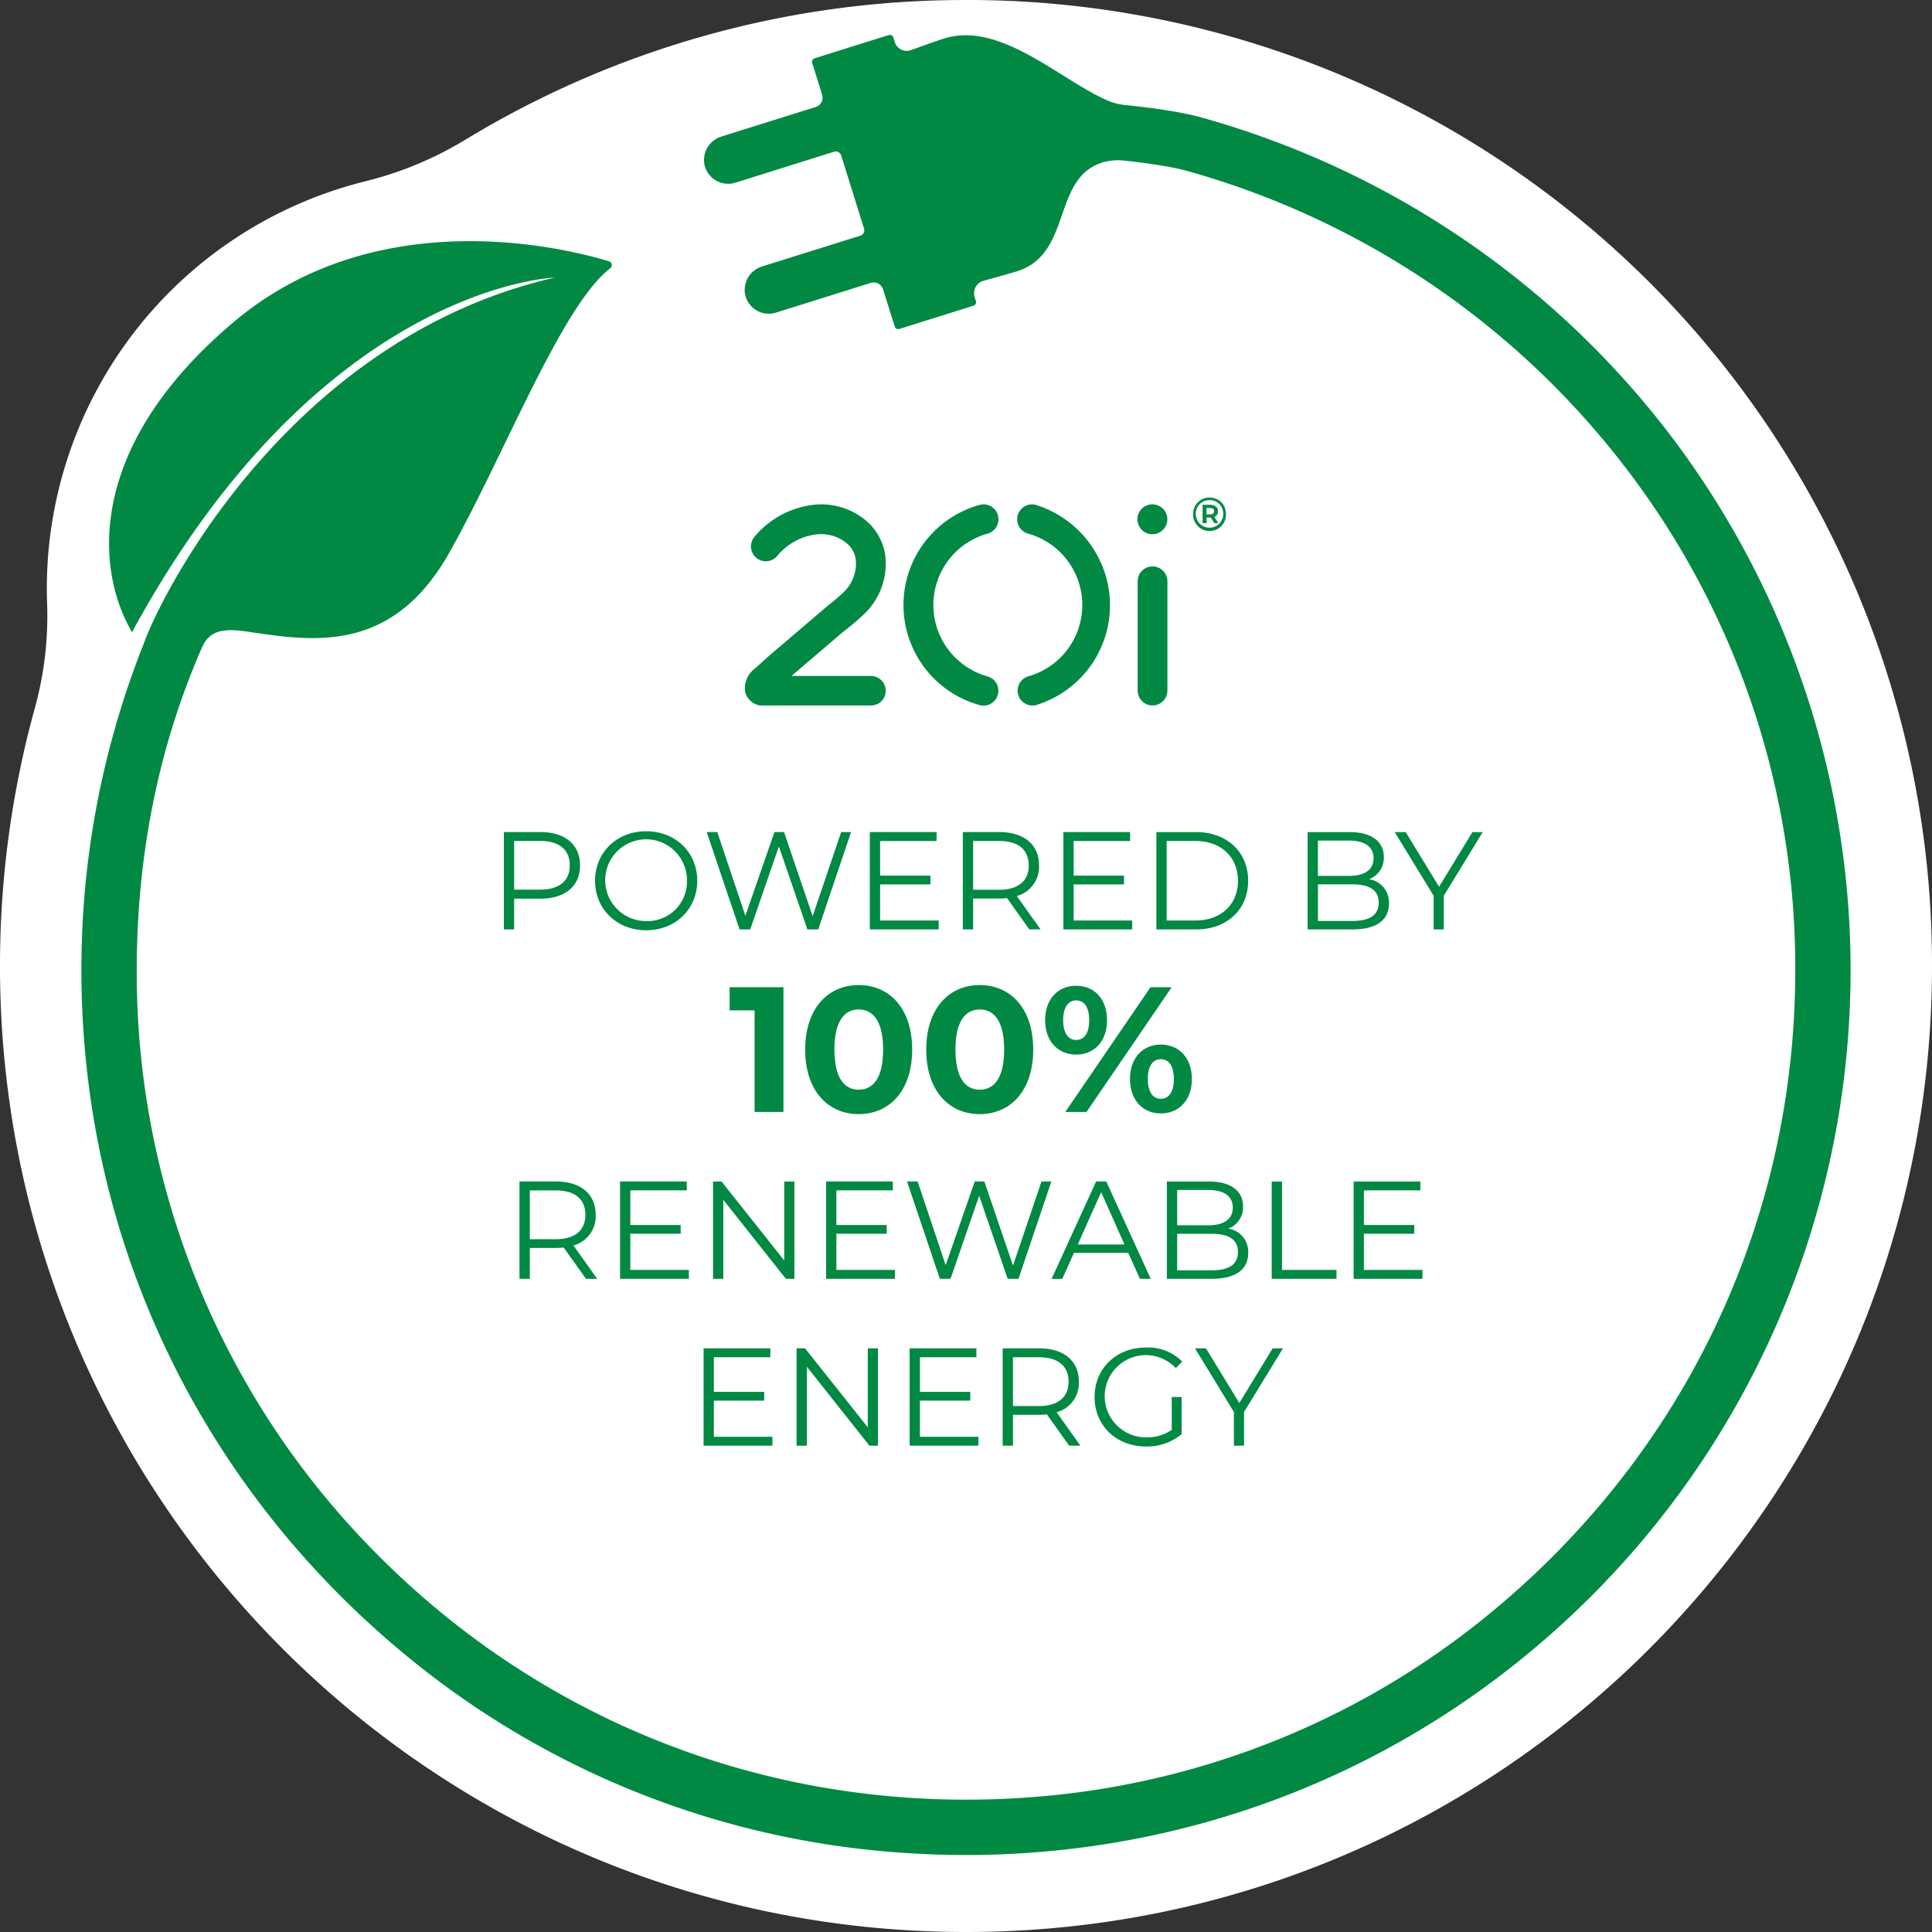 <svg xmlns="http://www.w3.org/2000/svg" width="388.981" height="388.981"><rect width="100%" height="100%" fill="#333333" stroke="none"/><defs><style>.b{fill:#018943}</style></defs><path d="M192.871.007A193.548 193.548 0 0 0 93.5 28.245a71.994 71.994 0 0 1-20.087 8.293 84.482 84.482 0 0 0-63.983 81.95q0 1.552.056 3.09A69.625 69.625 0 0 1 7 142.618a194.638 194.638 0 0 0-7 51.872C0 301.9 87.077 388.981 194.491 388.981c107.967 0 195.385-87.974 194.483-196.149A194.148 194.148 0 0 0 192.871.007" fill="#fff"/><path class="b" d="M33.419 141.408a7.415 7.415 0 0 0-.174.795 8.091 8.091 0 0 0 .174-.795m124.316 57.351v25.12h-5.81v-20.454H146.9v-4.666zm4.382 12.561c0-8.29 4.594-12.991 10.767-12.991 6.208 0 10.766 4.7 10.766 12.991s-4.558 12.992-10.766 12.992c-6.173 0-10.767-4.7-10.767-12.992m15.683 0c0-5.706-2.01-8.074-4.917-8.074-2.871 0-4.881 2.369-4.881 8.074s2.01 8.075 4.881 8.075c2.907 0 4.917-2.369 4.917-8.075m8.687 0c0-8.29 4.594-12.991 10.767-12.991 6.208 0 10.766 4.7 10.766 12.991s-4.558 12.992-10.766 12.992c-6.173 0-10.767-4.7-10.767-12.992m15.683 0c0-5.706-2.01-8.074-4.917-8.074-2.871 0-4.881 2.369-4.881 8.074s2.01 8.075 4.881 8.075c2.907 0 4.917-2.369 4.917-8.075m8.255-5.922c0-4.234 2.584-6.926 6.244-6.926s6.21 2.655 6.21 6.926-2.549 6.927-6.21 6.927-6.244-2.692-6.244-6.927m8.865 0c0-2.692-1.042-3.983-2.621-3.983-1.542 0-2.619 1.328-2.619 3.983s1.077 3.984 2.619 3.984c1.579 0 2.621-1.292 2.621-3.984m12.345-6.639h4.271l-17.155 25.122h-4.271zm-4.127 18.482c0-4.235 2.584-6.927 6.209-6.927 3.66 0 6.245 2.692 6.245 6.927s-2.585 6.927-6.245 6.927c-3.625 0-6.209-2.692-6.209-6.927m8.829 0c0-2.656-1.041-3.983-2.62-3.983-1.544 0-2.62 1.292-2.62 3.983s1.076 3.983 2.62 3.983c1.579 0 2.62-1.327 2.62-3.983m-118.364 40.233l-4.479-6.3a14.15 14.15 0 0 1-1.567.083h-5.262v6.214h-2.074v-19.6h7.334c4.982 0 8.006 2.52 8.006 6.718a6.075 6.075 0 0 1-4.477 6.169l4.786 6.718zm-.112-12.877c0-3.135-2.071-4.927-5.99-4.927h-5.206v9.825h5.206c3.919 0 5.99-1.82 5.99-4.9m20.829 11.088v1.792h-13.857v-19.6h13.437v1.792h-11.365v6.971h10.133v1.763h-10.133v7.278zm21.248-17.806v19.6h-1.708l-12.6-15.9v15.9h-2.071v-19.6h1.708l12.625 15.9v-15.9zm20.239 17.806v1.792h-13.856v-19.6h13.437v1.792h-11.366v6.971h10.133v1.763h-10.133v7.278zm31.493-17.806l-6.606 19.6h-2.184l-5.738-16.721-5.766 16.712h-2.153l-6.606-19.6h2.127l5.655 16.852 5.851-16.852h1.932l5.766 16.935 5.739-16.935zm15.482 14.363h-10.917l-2.352 5.234h-2.155l8.958-19.6h2.043l8.958 19.6h-2.184zm-.756-1.68l-4.7-10.525-4.7 10.525zm24.915 1.678c0 3.331-2.464 5.235-7.362 5.235h-9.015v-19.595h8.454c4.368 0 6.886 1.847 6.886 5.038a4.549 4.549 0 0 1-3 4.452 4.678 4.678 0 0 1 4.032 4.87m-14.3-12.653v7.111h6.242c3.136 0 4.955-1.2 4.955-3.555s-1.819-3.555-4.955-3.555zm12.234 12.485c0-2.547-1.876-3.667-5.32-3.667h-6.914v7.362h6.914c3.443 0 5.32-1.119 5.32-3.695m6.803-14.193h2.072v17.8h10.973v1.792h-13.045zm30.346 17.806v1.792h-13.858v-19.6h13.437v1.792h-11.365v6.971h10.133v1.763h-10.133v7.278zm-130.875 33.591v1.792h-13.857v-19.6h13.437v1.792h-11.365v6.973h10.133v1.763h-10.133v7.278zm21.248-17.803v19.6h-1.708l-12.6-15.9v15.9h-2.071v-19.6h1.707l12.625 15.9v-15.9zM197 289.274v1.792h-13.854v-19.6h13.437v1.792h-11.366v6.973h10.133v1.763h-10.133v7.278zm18.254 1.791l-4.479-6.3a14.149 14.149 0 0 1-1.567.084h-5.262v6.214h-2.072v-19.6h7.334c4.982 0 8.006 2.52 8.006 6.718a6.076 6.076 0 0 1-4.479 6.159l4.786 6.718zm-.112-12.877c0-3.135-2.072-4.927-5.99-4.927h-5.206v9.825h5.206c3.919 0 5.99-1.819 5.99-4.9m20.772 3.08h1.988v7.474a10.811 10.811 0 0 1-7.194 2.492c-5.962 0-10.329-4.227-10.329-9.966s4.366-9.966 10.357-9.966a9.658 9.658 0 0 1 7.279 2.828l-1.288 1.315a8.275 8.275 0 1 0-5.934 13.941 8.483 8.483 0 0 0 5.122-1.511zm14.557 3.025v6.774h-2.043v-6.774l-7.838-12.821h2.21l6.718 11 6.718-11h2.072zM116.785 174.247c0 4.171-3.024 6.691-8.006 6.691h-5.262v6.184h-2.072v-19.6h7.334c4.982 0 8.006 2.52 8.006 6.718m-2.072 0c0-3.135-2.071-4.927-5.99-4.927h-5.206v9.8h5.206c3.919 0 5.99-1.792 5.99-4.871m5.095 3.085c0-5.711 4.367-9.965 10.3-9.965 5.878 0 10.274 4.227 10.274 9.965s-4.4 9.966-10.274 9.966c-5.935 0-10.3-4.256-10.3-9.966m18.5 0a8.231 8.231 0 1 0-8.2 8.118 7.938 7.938 0 0 0 8.2-8.118m33.037-9.797l-6.606 19.6h-2.184l-5.739-16.711-5.766 16.703h-2.155l-6.606-19.6h2.127l5.655 16.852 5.851-16.852h1.931l5.766 16.935 5.739-16.935zm17.635 17.803v1.789h-13.855v-19.6h13.437v1.8h-11.365v6.971h10.133v1.763h-10.133v7.278zm18.254 1.789l-4.479-6.3a14.162 14.162 0 0 1-1.568.084h-5.262v6.216h-2.072v-19.6h7.334c4.983 0 8.006 2.52 8.006 6.718a6.075 6.075 0 0 1-4.479 6.159l4.786 6.718zm-.112-12.877c0-3.135-2.072-4.927-5.99-4.927h-5.206v9.826h5.206c3.919 0 5.99-1.82 5.99-4.9m20.827 11.089v1.789h-13.856v-19.6h13.436v1.8h-11.364v6.971h10.133v1.763h-10.133v7.278zm4.872-17.803h7.978c6.27 0 10.5 4.031 10.5 9.8s-4.227 9.8-10.5 9.8h-7.978zm7.866 17.8c5.207 0 8.566-3.3 8.566-8.006s-3.359-8.006-8.566-8.006h-5.794v16.012zm38.963-3.439c0 3.33-2.463 5.234-7.362 5.234h-9.014V167.53h8.454c4.367 0 6.886 1.848 6.886 5.039a4.55 4.55 0 0 1-3 4.451 4.678 4.678 0 0 1 4.031 4.871m-14.3-12.653v7.111h6.243c3.135 0 4.955-1.2 4.955-3.556s-1.82-3.555-4.955-3.555zm12.238 12.484c0-2.547-1.876-3.668-5.319-3.668h-6.914v7.368h6.914c3.443 0 5.319-1.119 5.319-3.694m13.102-1.376v6.77h-2.044v-6.77l-7.833-12.822h2.212l6.718 11 6.718-11h2.071zm-91.843-44.166a14.92 14.92 0 0 1 0-28.748 3.001 3.001 0 0 0-1.61-5.782 20.912 20.912 0 0 0 0 40.306 3.036 3.036 0 0 0 .8.109 3 3 0 0 0 .807-5.885m9.744-34.529a2.962 2.962 0 0 0-.8-.109 3 3 0 0 0-.8 5.889 14.92 14.92 0 0 1 0 28.748 3 3 0 0 0 1.6 5.779 21.018 21.018 0 0 0 14.009-26.149 21.336 21.336 0 0 0-14.009-14.158m-55.549 40.384a3.714 3.714 0 0 1-3-2.664 4.937 4.937 0 0 1 1.994-4.8l1.6-1.438c.67-.595 1.338-1.239 2.031-1.8l9.916-8.465 1.477-1.241a36.953 36.953 0 0 0 2.888-2.478 8.077 8.077 0 0 0 2.4-5.887 5.21 5.21 0 0 0-1.819-3.857 8.123 8.123 0 0 0-6.062-1.826 12.085 12.085 0 0 0-7.98 4.35 2.993 2.993 0 0 1-4.611-3.817 18.179 18.179 0 0 1 12.047-6.494 13.937 13.937 0 0 1 10.447 3.2 11.15 11.15 0 0 1 3.966 8.18 14.053 14.053 0 0 1-4.077 10.374 42.688 42.688 0 0 1-3.346 2.925l-1.388 1.108-10.156 8.679h15.976a2.991 2.991 0 0 1 2.991 2.991 2.954 2.954 0 0 1-2.954 2.955h-.037zm78.981-40.504a3.012 3.012 0 1 1-3.012 3.012 3.012 3.012 0 0 1 3.012-3.012m.029 40.491a2.988 2.988 0 0 1-2.988-2.988v-22.01a2.993 2.993 0 1 1 5.986 0v22a2.987 2.987 0 0 1-2.975 3zm14.788-38.56a3.311 3.311 0 1 1-6.619.175v-.155a3.268 3.268 0 0 1 3.227-3.309h.087a3.228 3.228 0 0 1 3.3 3.148v.14m-.554 0a2.694 2.694 0 0 0-2.613-2.773h-.138a2.734 2.734 0 0 0-2.77 2.7v.095a2.77 2.77 0 0 0 5.54-.02zm-1.8.6l.825 1.263h-.8l-.73-1.122h-.835v1.122h-.807v-3.693h1.538c.974 0 1.555.506 1.555 1.293a1.153 1.153 0 0 1-.74 1.138zm-.86-.49c.522 0 .825-.244.825-.656s-.3-.644-.825-.644h-.695v1.293z"/><path class="b" d="M335.606 86.706a179.279 179.279 0 0 0-93.267-62.928c-1.023-.316-5.682-1.619-15.836-2.633a11.54 11.54 0 0 1-3.285-.819c-9.463-3.939-21.694-16.158-33.122-12.577-2.423.759-4.481 1.567-6.7 2.349a2.524 2.524 0 0 1-3.242-1.627l-.285-.907a.763.763 0 0 0-.953-.5l-14.894 4.667a.763.763 0 0 0-.5.954l2 6.374a1.986 1.986 0 0 1-1.3 2.491c-5.136 1.605-18.927 5.924-18.927 5.924a4.966 4.966 0 0 0-3.507 5.4 4.866 4.866 0 0 0 6.253 3.914s15.6-4.89 19.891-6.24a1.136 1.136 0 0 1 1.426.749l4.602 14.729a1.136 1.136 0 0 1-.744 1.428c-4.278 1.336-19.738 6.178-19.738 6.178a4.965 4.965 0 0 0-3.507 5.4 4.866 4.866 0 0 0 6.253 3.914s13.92-4.365 19.081-5.986a1.985 1.985 0 0 1 2.49 1.3l2.339 7.463a.764.764 0 0 0 .955.5l14.893-4.667a.763.763 0 0 0 .5-.954l-.247-.789a2.6 2.6 0 0 1 1.789-3.282c2.288-.63 5.457-1.513 6.767-1.924 11.137-3.5 6.961-18.666 17.126-21.88a10.888 10.888 0 0 1 4.425-.391c8.947.951 12.664 2.073 12.692 2.082.077.025.154.048.232.07a168.085 168.085 0 0 1 87.518 59.024 165.373 165.373 0 0 1 34.666 101.867c0 50.937-22.656 98.392-63.2 130.857a164.4 164.4 0 0 1-84.607 35.043c-51.623 5.712-101.2-11.824-137.212-47.84a165.87 165.87 0 0 1-48.9-118.059c0-22.542 4.156-44.518 13.119-64.987 1.515-3.461 4.254-3.956 9.188-3.222 13.092 1.95 29.072 4.568 40.614-15.877 11.036-19.548 22.57-49.686 32.4-57.273a.805.805 0 0 0-.246-1.413c-8.189-2.5-46.409-12.315-75.486 12.172-30.325 25.539-27.644 50.5-20.532 62.493C64.57 57.338 111.71 55.884 111.71 55.884c-48.426 11.096-74.273 54.582-81.25 70.022-.022.05-.049.1-.07.146-.014.032-.026.064-.04.1-.632 1.411-1.1 2.572-1.406 3.442a177.009 177.009 0 0 0-12.553 65.788c0 54.336 24.168 104.956 67.417 139.586a175.381 175.381 0 0 0 90.252 37.378c55.068 6.093 107.948-12.612 146.368-51.032a178.119 178.119 0 0 0 15.18-234.6"/></svg>